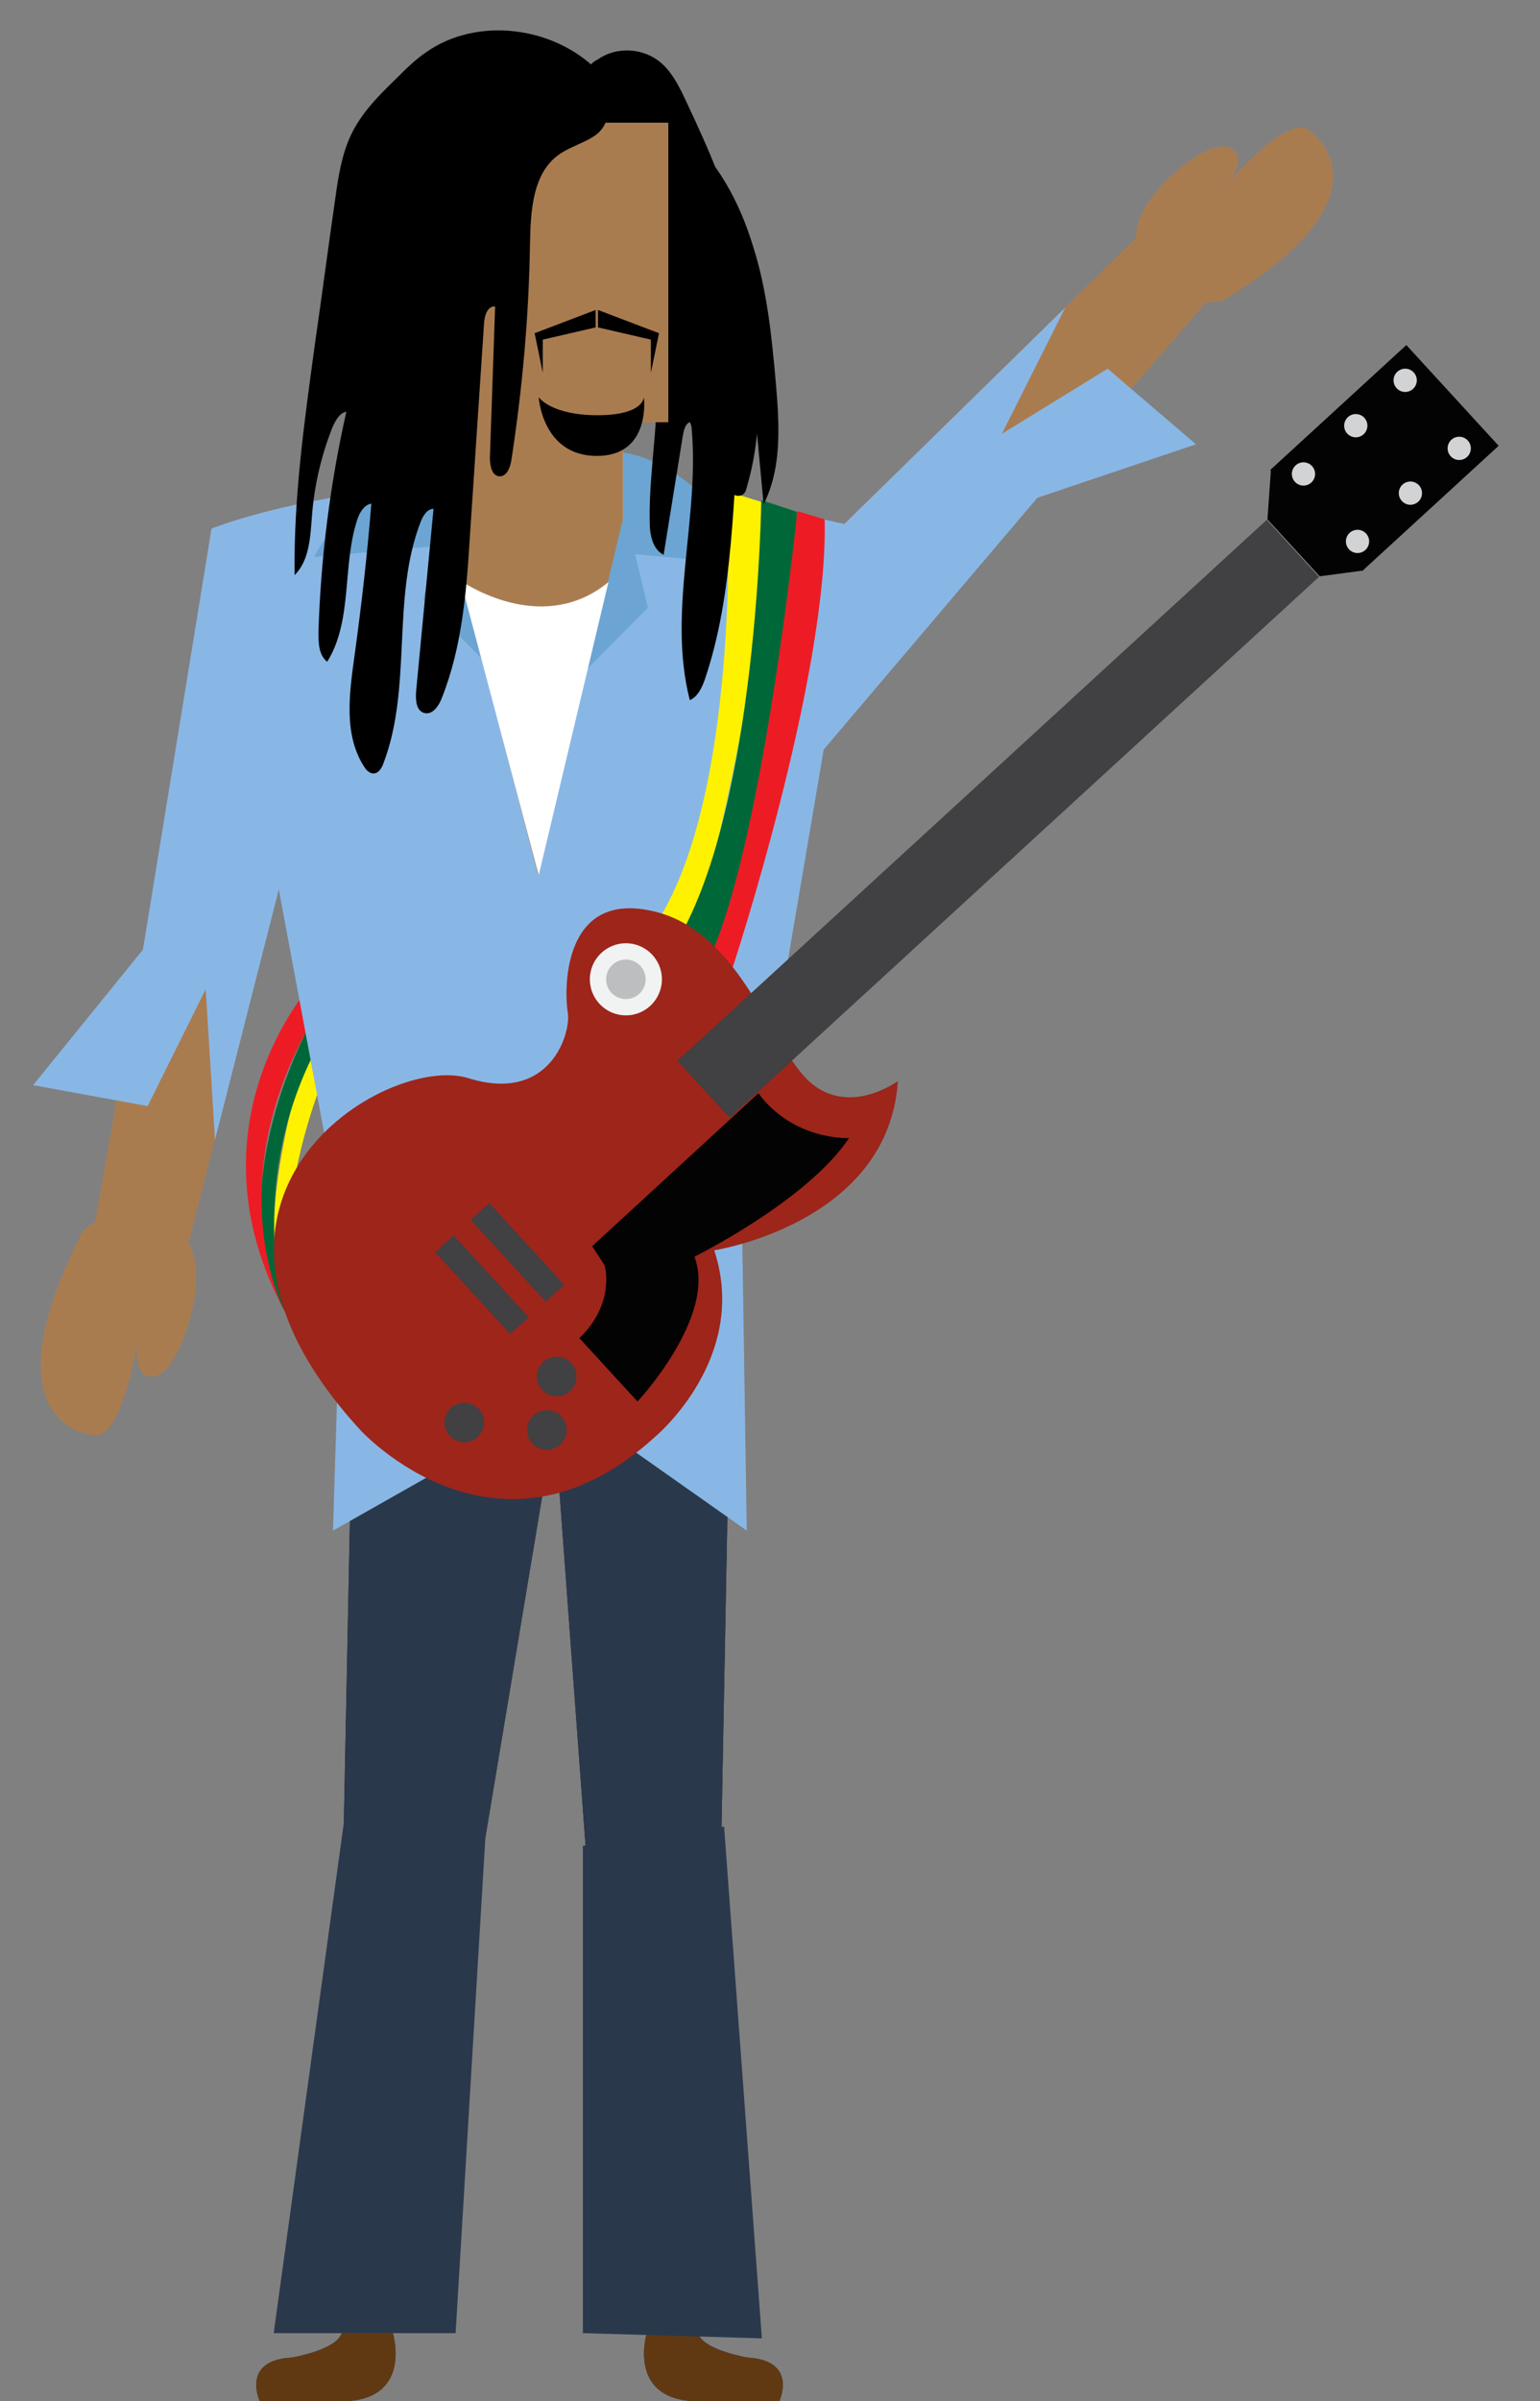 <?xml version="1.0" encoding="utf-8"?>
<!-- Generator: Adobe Illustrator 18.1.1, SVG Export Plug-In . SVG Version: 6.00 Build 0)  -->
<svg version="1.1" id="Layer_1" xmlns="http://www.w3.org/2000/svg" xmlns:xlink="http://www.w3.org/1999/xlink" x="0px" y="0px"
	 viewBox="0 0 265 412.9" enable-background="new 0 0 265 412.9" xml:space="preserve">
<rect x="0" y="0" width="265" height="412.9" fill="#808080" stroke="none"/>
<g>
	<path fill="#FFF200" d="M53.1,180.3c0,0-10.2,28.7-4,45.4c0,0-1.6-17.6,5.5-37.5L53.1,180.3z"/>
	<path fill="#006838" d="M49.1,225.7c0,0-6.5-20.8,4.4-43.5v-6.4C53.5,175.9,37.5,204.3,49.1,225.7z"/>
	<path fill="#ED1C24" d="M49.1,225.7c0,0-11.7-21.4,4.4-49.8v-6.4C53.5,169.4,31.6,193.5,49.1,225.7z"/>
	<polygon fill="#231F20" points="61.2,212.4 57.6,391.1 71,391.1 95.4,244.7 106.2,391.1 122.7,391.1 126.1,211.5 	"/>
	<path fill="#89B7E5" d="M36.4,90.9c0,0,43.7-17.9,111.8,0l-20.5,120.6c0,0-25.7,2.1-68.8,0L36.4,90.9z"/>
	<polygon fill="#8B5E3C" points="69.7,391.1 67.6,401.2 58.8,401.2 58.8,391.1 	"/>
	<path fill="#231F20" d="M58.8,401.2h8.8c0,0,3.4,11.1-8,11.7H44.7c0,0-3.3-7,5.5-7.5C50.3,405.4,57.9,404.1,58.8,401.2z"/>
	<polygon fill="#8B5E3C" points="109.2,391.1 111.3,401.2 120.1,401.2 120.1,391.1 	"/>
	<path fill="#231F20" d="M120.1,401.2h-8.8c0,0-3.4,11.1,8,11.7h14.8c0,0,3.3-7-5.5-7.5C128.6,405.4,120.9,404.1,120.1,401.2z"/>
	<polygon fill="#2A384C" points="61.2,212.4 57.6,391.1 71,391.1 95.4,244.7 106.2,391.1 122.7,391.1 126.1,211.5 	"/>
	<polygon fill="#8B5E3C" points="69.7,391.1 67.6,401.2 58.8,401.2 58.8,391.1 	"/>
	<path fill="#603913" d="M58.8,401.2h8.8c0,0,3.4,11.1-8,11.7H44.7c0,0-3.3-7,5.5-7.5C50.3,405.4,57.9,404.1,58.8,401.2z"/>
	<polygon fill="#8B5E3C" points="109.2,391.1 111.3,401.2 120.1,401.2 120.1,391.1 	"/>
	<path fill="#603913" d="M120.1,401.2h-8.8c0,0-3.4,11.1,8,11.7h14.8c0,0,3.3-7-5.5-7.5C128.6,405.4,120.9,404.1,120.1,401.2z"/>
	<polygon fill="#2A384C" points="47.1,401.2 78.4,401.2 83.5,316.4 59.2,313.2 	"/>
	<polygon fill="#2A384C" points="131.1,402.1 100.3,401.2 100.3,317.4 124.6,314.1 	"/>
	<path fill="#89B7E5" d="M58.9,211.5l-1.6,51.7l37.1-21l2.1-30.7l2.9,31.2l29.1,20.5l-0.8-51.7L114.6,192
		C114.6,192,64.3,175.5,58.9,211.5z"/>
	<path fill="#6CA5D3" d="M96.5,119.6l15-15.1l-2.2-9.2l21,1.9c0,0-9.2-17.2-23.1-19.4L96.5,119.6z"/>
	<path fill="#6CA5D3" d="M87.8,118.2l-15-15.1l2.2-9.2l-21,1.9c0,0,9.2-17.2,23.1-19.4L87.8,118.2z"/>
	<path fill="#A97C50" d="M210.2,51.8c26.9-16,18.9-26.8,14.9-29.5s-15,10.5-15,10.5s5.1-5.1,1.9-7.2c-3.1-2-9.4,3.7-9.4,3.7
		s-11.1,8.6-5.7,16.4S210.2,51.8,210.2,51.8z"/>
	<path fill="#A97C50" d="M195.4,41l-58.2,57l-0.1,35.3l70.5-81.4C207.6,51.9,196.7,47.4,195.4,41z"/>
	<polyline fill="#89B7E5" points="145.3,90.1 183.3,52.9 172.4,74.6 190.6,63.4 205.8,76.4 178.5,85.6 133.5,138.6 135.2,94.8 
		144.3,89.9 	"/>
	<path fill="#A97C50" d="M14.3,211.6c-15.1,29.3-2.8,34.9,2.1,35.2S24,229,24,229s-1.8,7.5,2,7.7c3.7,0.2,6.2-8.4,6.2-8.4
		s5.2-13.9-3.4-18.2S14.3,211.6,14.3,211.6z"/>
	<path fill="#A97C50" d="M32.5,213.5l21.4-84.1L36.2,96.8L16.4,210C16.4,210,28.2,208.3,32.5,213.5z"/>
	<polyline fill="#89B7E5" points="51,141.1 37,196 35.4,170.1 25.4,190.2 5.7,186.6 24.6,163.3 36.4,90.9 57.3,131.4 51.9,140.8 	
		"/>
	<path fill="#FFF200" d="M125.2,84.5c0,0,2.4,49.2-11.3,72.7l5.7,2.8c0,0,13.5-48.1,11.7-73.6L125.2,84.5z"/>
	<path fill="#006838" d="M131,86c0,0-0.6,52.1-14.3,75.5l6.8,2c0,0,15.5-50,13.6-75.5L131,86z"/>
	<path fill="#ED1C24" d="M137.2,87.9c0,0-5.5,54-14.5,75.5l3.4,2.9c0,0,16.5-50.2,15.8-77L137.2,87.9z"/>
	<g>
		<path fill="#9D251A" d="M122.9,215c0,0,30-4.6,31.6-29.1c0,0-8.4,6.2-15.2,0.1c-6.8-6.1-11.9-26.2-27.3-29.4
			c-15.4-3.3-14.9,14-14.3,17.5s-3,15.7-17.1,11.3C66.6,181,25.2,205.8,62,245.9c0,0,23.6,26,50.8,1.1
			C112.8,247,129,233.5,122.9,215z"/>
		
			<rect x="165.3" y="72" transform="matrix(0.676 0.737 -0.737 0.676 159.299 -81.101)" fill="#414042" width="13.3" height="137.6"/>
		<path fill="#030303" d="M104,217.5c0,0,0.1,0.3,0.2,0.8c0.3,1.9,0.5,7-4.5,11.8l10,10.9c0,0,13.7-14.6,9.8-24.9
			c0,0,19.4-9.6,26.6-20.4c0,0-9.5,0.5-15.6-7.7l-28.6,26.3L104,217.5z"/>
		
			<rect x="79.6" y="213.2" transform="matrix(0.676 0.737 -0.737 0.676 187.491 4.074)" fill="#414042" width="19.1" height="4.3"/>
		
			<rect x="73.5" y="218.8" transform="matrix(0.676 0.737 -0.737 0.676 189.633 10.351)" fill="#414042" width="19.1" height="4.3"/>
		<circle fill="#414042" cx="79.9" cy="244.6" r="3.4"/>
		<circle fill="#414042" cx="94.1" cy="245.9" r="3.4"/>
		<circle fill="#414042" cx="95.8" cy="236.7" r="3.4"/>
		<circle fill="#F1F2F2" cx="107.7" cy="168.4" r="6.2"/>
		<circle fill="#BCBEC0" cx="107.7" cy="168.4" r="3.4"/>
		
			<rect x="226.6" y="62.8" transform="matrix(0.676 0.737 -0.737 0.676 135.101 -150.119)" fill="#030303" width="23.5" height="31.8"/>
		<path fill="#030303" d="M218.7,80.8l-0.6,8.5l9,9.8l7.5-1C234.6,98.1,230.2,81.1,218.7,80.8z"/>
		<circle fill="#D1D3D4" cx="241.8" cy="65.4" r="2"/>
		<circle fill="#D1D3D4" cx="233.3" cy="73.2" r="2"/>
		<circle fill="#D1D3D4" cx="224.3" cy="81.5" r="2"/>
		<circle fill="#D1D3D4" cx="251.1" cy="77.1" r="2"/>
		<circle fill="#D1D3D4" cx="242.7" cy="84.8" r="2"/>
		<circle fill="#D1D3D4" cx="233.6" cy="93.1" r="2"/>
	</g>
	<path fill="#F9BD91" d="M115,21.1v51.5h-7.8v16.9c0,0-8.8,17.3-30.3,0V54.4c0,0-6.5-1.3-6.5-8.8s7.5-3.9,7.5-3.9V21.1H115z"/>
	<path fill="#E6E7E8" d="M88,57.3h25.7c0,0-4.6-8-12.9-8S88,57.3,88,57.3z"/>
	<path fill="#E6E7E8" d="M88,57.3l-1.2,1.4c0,0,11.3,2,14.8-1.4c0,0,8.7,1.7,13,1.4l-1.1-1.8C113.5,56.9,95.9,55.3,88,57.3z"/>
	<path fill="#A97C50" d="M76.8,89.6l15.8,60.9l14.5-60.9C107.2,89.6,83.1,78.5,76.8,89.6z"/>
	<path fill="#FFFFFF" d="M79.6,100.1c1.4,0.8,14.1,9,25.1,0l-12,50.4l-13.1-49.4"/>
	<path d="M101.4,11.5c-0.5,1-0.3,2.2,0.4,3.2c0.6,0.9-4,6.6-3.1,7.3c1.2,0.8,5.7,0.8,6.9,1.6c0.9,0.6,3.2,0.3,3.9,1.2
		c0.9,1.1,2.2-0.8,2.7,0.6c3.4,11.5,5.2,23.6,5.3,35.6c0,4.1-0.2,8.5,1.5,12.3c0.2,0.4,0.4,0.8,0.9,0.9c0.7,0.1,1.1-0.7,1.3-1.5
		c0.7-3.5,0.5-7.2,0.3-10.8c-0.6-10.6-1.3-21.1-1.9-31.7c0.5,0,0.8,0.5,1,0.9c3.6,7.7,3.8,16.5,3.9,25c0.1,8.5,0.2,17,0.3,25.4
		c0,1,0,2.1,0.6,2.9s1.9,1.2,2.6,0.5c0.3-0.3,0.4-0.7,0.5-1.1c1.7-5.8,2.3-11.9,1.8-17.9c-0.4-4.4-1.3-8.6-1.9-13
		c-0.5-3.5-0.7-7.1-1.3-10.6c-1.5-8.6-5.2-16.7-8.9-24.6c-1.3-2.8-2.7-5.7-5.1-7.4c-3-2.1-7.2-2.2-10.2-0.1
		C102.1,10.6,101.7,11,101.4,11.5z"/>
	<path d="M112.6,60.5c1.4,9.7-1,19.5-0.8,29.3c0,2.1,0.5,4.7,2.4,5.6c1.1-6.8,2.2-13.7,3.3-20.5c0.2-1,0.4-2.1,1.4-2.4
		c1.8,15.9-4.2,32.3-0.2,47.9c1.4-0.6,2.1-2.2,2.6-3.6c5.1-15.1,4.7-31.4,6.2-47.2c0-0.3,0.1-0.6,0.3-0.8c0.4-0.5,1.2-0.3,1.6,0.2
		s0.5,1.1,0.5,1.7c0.5,5.3,1,10.7,1.5,16c3.2-6.3,2.7-13.8,2.1-20.9c-0.7-7.9-1.5-15.9-3.9-23.4c-2.3-7.6-6.2-14.9-12.3-20
		c-2.3-1.9-5.8-3.5-8-1.5c-1.5,1.4-1.5,3.8-1.3,5.9c0.7,8.8,1.3,17.5,3.1,26.1C111.6,55.2,112.2,57.8,112.6,60.5z"/>
	<path fill="#A97C50" d="M115,21.1v51.5h-7.8v16.9c0,0-8.8,17.3-30.3,0V54.4c0,0-6.5-1.3-6.5-8.8s7.5-3.9,7.5-3.9V21.1H115z"/>
	<path d="M110.8,68.3c0,0,1.3,10.1-8.1,10.1s-10-10.1-10-10.1s2.1,3.1,10.1,3.1S110.8,68.3,110.8,68.3z"/>
	<path d="M103.5,18.5c0.1-0.4,0.3-0.7,0.4-1.1c1.5,1.7,0.4,4.6-1.5,5.9s-4.2,1.9-6.1,3.2c-4.7,3.2-5,9.9-5.1,15.5
		c-0.2,12.4-1.3,24.8-3.2,37.1c-0.2,1.3-0.8,2.9-2.1,2.8c-1.3-0.1-1.6-1.9-1.6-3.2c0.3-8.7,0.6-17.3,0.9-26
		c-1.3-0.1-1.8,1.5-1.9,2.8c-0.8,12-1.6,24.1-2.4,36.1c-0.6,9.7-1.3,19.5-4.9,28.5c-0.5,1.3-1.6,2.9-3,2.5c-1.4-0.4-1.5-2.2-1.4-3.7
		c1-10.5,2-20.9,3-31.4c-1.1,0-1.8,1.2-2.2,2.2c-5.1,13.1-1.4,28.4-6.4,41.5c-0.3,0.9-0.9,1.9-1.9,1.8c-0.6-0.1-1.1-0.6-1.4-1.1
		c-3.6-5.5-2.6-12.6-1.7-19.1c1.2-8.7,2.2-17.4,2.9-26.2C62.7,86.8,62,88,61.6,89c-2.8,8-0.8,17.6-5.3,24.8
		c-1.5-1.2-1.5-3.3-1.5-5.2c0.4-12.7,2-25.4,4.8-37.8c-1.2,0.2-1.9,1.6-2.4,2.7c-1.9,4.8-3.1,9.9-3.5,15c-0.3,3.7-0.4,7.8-3,10.4
		c-0.2-13.3,1.7-26.6,3.5-39.8c1.2-8.3,2.3-16.7,3.5-25c0.5-3.7,1.1-7.5,2.7-10.9c1.8-3.8,4.8-6.8,7.8-9.7c1.6-1.6,3.2-3.2,5.1-4.5
		c8.8-6.2,22-4.5,29.6,3.2c1.2,1.2,2.3,2.6,2.6,4.2C106.1,19.8,103.1,15.2,103.5,18.5z"/>
	<polygon points="102.9,53.3 102.9,56.3 112,58.4 112,64.1 113.4,57.3 	"/>
	<polygon points="102.5,53.3 102.5,56.3 93.4,58.4 93.4,64.1 92,57.3 	"/>
</g>
</svg>
